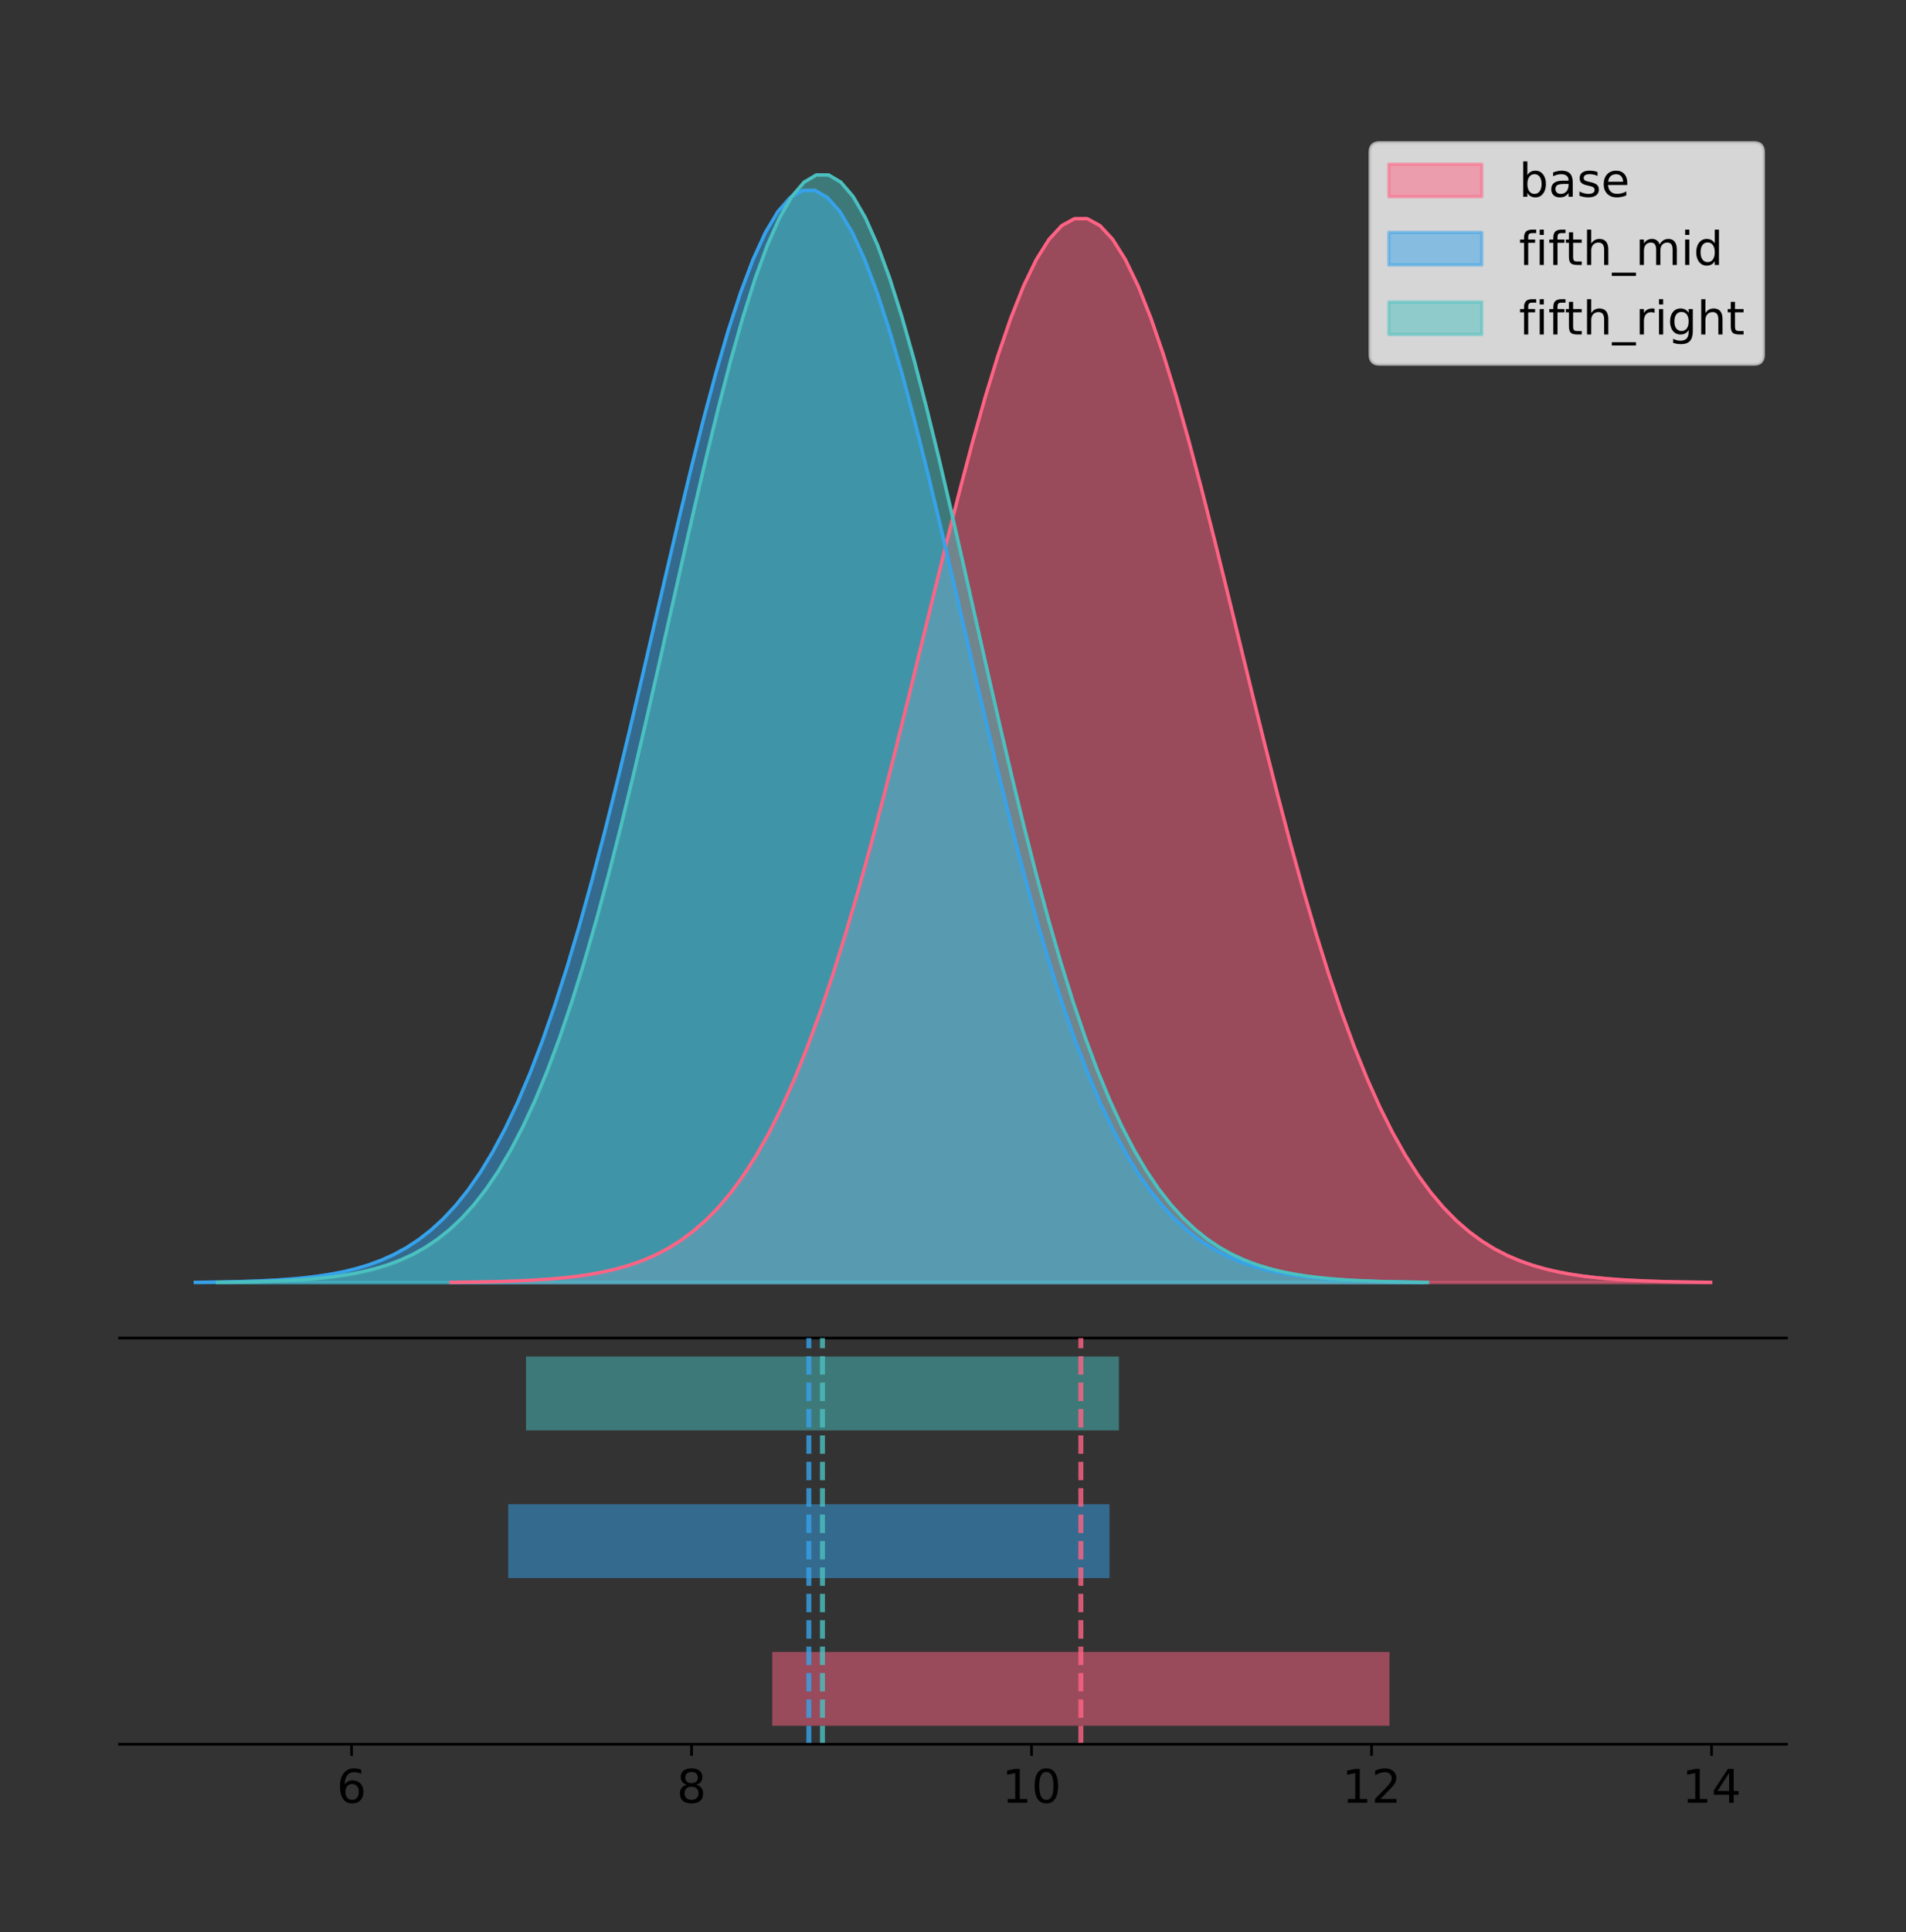 <?xml version="1.0" encoding="utf-8" standalone="no"?>
<!DOCTYPE svg PUBLIC "-//W3C//DTD SVG 1.1//EN"
  "http://www.w3.org/Graphics/SVG/1.1/DTD/svg11.dtd">
<!-- Created with matplotlib (https://matplotlib.org/) -->
<svg height="581.789pt" version="1.1" viewBox="0 0 574.2 581.789" width="574.2pt" xmlns="http://www.w3.org/2000/svg" xmlns:xlink="http://www.w3.org/1999/xlink">
 <rect x="0" y="0" width="574.2" height="581.789" fill="#333333" stroke="none"/>
 <defs>
  <style type="text/css">
*{stroke-linecap:butt;stroke-linejoin:round;}
  </style>
 </defs>
 <g id="figure_1">
  <g id="patch_1">
   <path d="M 0 581.789 
L 574.2 581.789 
L 574.2 0 
L 0 0 
z
" style="fill:none;"/>
  </g>
  <g id="axes_1">
   <g id="patch_2">
    <path d="M 36 402.93 
L 538.2 402.93 
L 538.2 36 
L 36 36 
z
" style="fill:none;"/>
   </g>
   <g id="PolyCollection_1">
    <defs>
     <path d="M 135.863 -195.538 
L 135.863 -195.646 
L 139.697 -195.686 
L 143.53 -195.741 
L 147.364 -195.813 
L 151.197 -195.91 
L 155.031 -196.037 
L 158.864 -196.203 
L 162.697 -196.419 
L 166.531 -196.697 
L 170.364 -197.052 
L 174.198 -197.504 
L 178.031 -198.075 
L 181.865 -198.789 
L 185.698 -199.678 
L 189.531 -200.775 
L 193.365 -202.119 
L 197.198 -203.755 
L 201.032 -205.731 
L 204.865 -208.1 
L 208.698 -210.919 
L 212.532 -214.248 
L 216.365 -218.148 
L 220.199 -222.684 
L 224.032 -227.918 
L 227.866 -233.91 
L 231.699 -240.714 
L 235.532 -248.379 
L 239.366 -256.942 
L 243.199 -266.429 
L 247.033 -276.848 
L 250.866 -288.192 
L 254.7 -300.431 
L 258.533 -313.513 
L 262.366 -327.364 
L 266.2 -341.883 
L 270.033 -356.943 
L 273.867 -372.394 
L 277.7 -388.062 
L 281.534 -403.755 
L 285.367 -419.262 
L 289.2 -434.358 
L 293.034 -448.814 
L 296.867 -462.397 
L 300.701 -474.878 
L 304.534 -486.04 
L 308.368 -495.681 
L 312.201 -503.624 
L 316.034 -509.719 
L 319.868 -513.849 
L 323.701 -515.934 
L 327.535 -515.934 
L 331.368 -513.849 
L 335.202 -509.719 
L 339.035 -503.624 
L 342.868 -495.681 
L 346.702 -486.04 
L 350.535 -474.878 
L 354.369 -462.397 
L 358.202 -448.814 
L 362.036 -434.358 
L 365.869 -419.262 
L 369.702 -403.755 
L 373.536 -388.062 
L 377.369 -372.394 
L 381.203 -356.943 
L 385.036 -341.883 
L 388.87 -327.364 
L 392.703 -313.513 
L 396.536 -300.431 
L 400.37 -288.192 
L 404.203 -276.848 
L 408.037 -266.429 
L 411.87 -256.942 
L 415.704 -248.379 
L 419.537 -240.714 
L 423.37 -233.91 
L 427.204 -227.918 
L 431.037 -222.684 
L 434.871 -218.148 
L 438.704 -214.248 
L 442.538 -210.919 
L 446.371 -208.1 
L 450.204 -205.731 
L 454.038 -203.755 
L 457.871 -202.119 
L 461.705 -200.775 
L 465.538 -199.678 
L 469.372 -198.789 
L 473.205 -198.075 
L 477.038 -197.504 
L 480.872 -197.052 
L 484.705 -196.697 
L 488.539 -196.419 
L 492.372 -196.203 
L 496.206 -196.037 
L 500.039 -195.91 
L 503.872 -195.813 
L 507.706 -195.741 
L 511.539 -195.686 
L 515.373 -195.646 
L 515.373 -195.538 
L 515.373 -195.538 
L 511.539 -195.538 
L 507.706 -195.538 
L 503.872 -195.538 
L 500.039 -195.538 
L 496.206 -195.538 
L 492.372 -195.538 
L 488.539 -195.538 
L 484.705 -195.538 
L 480.872 -195.538 
L 477.038 -195.538 
L 473.205 -195.538 
L 469.372 -195.538 
L 465.538 -195.538 
L 461.705 -195.538 
L 457.871 -195.538 
L 454.038 -195.538 
L 450.204 -195.538 
L 446.371 -195.538 
L 442.538 -195.538 
L 438.704 -195.538 
L 434.871 -195.538 
L 431.037 -195.538 
L 427.204 -195.538 
L 423.37 -195.538 
L 419.537 -195.538 
L 415.704 -195.538 
L 411.87 -195.538 
L 408.037 -195.538 
L 404.203 -195.538 
L 400.37 -195.538 
L 396.536 -195.538 
L 392.703 -195.538 
L 388.87 -195.538 
L 385.036 -195.538 
L 381.203 -195.538 
L 377.369 -195.538 
L 373.536 -195.538 
L 369.702 -195.538 
L 365.869 -195.538 
L 362.036 -195.538 
L 358.202 -195.538 
L 354.369 -195.538 
L 350.535 -195.538 
L 346.702 -195.538 
L 342.868 -195.538 
L 339.035 -195.538 
L 335.202 -195.538 
L 331.368 -195.538 
L 327.535 -195.538 
L 323.701 -195.538 
L 319.868 -195.538 
L 316.034 -195.538 
L 312.201 -195.538 
L 308.368 -195.538 
L 304.534 -195.538 
L 300.701 -195.538 
L 296.867 -195.538 
L 293.034 -195.538 
L 289.2 -195.538 
L 285.367 -195.538 
L 281.534 -195.538 
L 277.7 -195.538 
L 273.867 -195.538 
L 270.033 -195.538 
L 266.2 -195.538 
L 262.366 -195.538 
L 258.533 -195.538 
L 254.7 -195.538 
L 250.866 -195.538 
L 247.033 -195.538 
L 243.199 -195.538 
L 239.366 -195.538 
L 235.532 -195.538 
L 231.699 -195.538 
L 227.866 -195.538 
L 224.032 -195.538 
L 220.199 -195.538 
L 216.365 -195.538 
L 212.532 -195.538 
L 208.698 -195.538 
L 204.865 -195.538 
L 201.032 -195.538 
L 197.198 -195.538 
L 193.365 -195.538 
L 189.531 -195.538 
L 185.698 -195.538 
L 181.865 -195.538 
L 178.031 -195.538 
L 174.198 -195.538 
L 170.364 -195.538 
L 166.531 -195.538 
L 162.697 -195.538 
L 158.864 -195.538 
L 155.031 -195.538 
L 151.197 -195.538 
L 147.364 -195.538 
L 143.53 -195.538 
L 139.697 -195.538 
L 135.863 -195.538 
z
" id="m74a9380f6d" style="stroke:#ff6384;stroke-opacity:0.5;"/>
    </defs>
    <g clip-path="url(#p8315a0052e)">
     <use style="fill:#ff6384;fill-opacity:0.5;stroke:#ff6384;stroke-opacity:0.5;" x="0" xlink:href="#m74a9380f6d" y="581.789"/>
    </g>
   </g>
   <g id="PolyCollection_2">
    <defs>
     <path d="M 58.827 -195.538 
L 58.827 -195.648 
L 62.562 -195.69 
L 66.296 -195.746 
L 70.03 -195.821 
L 73.764 -195.92 
L 77.499 -196.05 
L 81.233 -196.221 
L 84.967 -196.442 
L 88.702 -196.727 
L 92.436 -197.093 
L 96.17 -197.557 
L 99.905 -198.142 
L 103.639 -198.875 
L 107.373 -199.788 
L 111.107 -200.914 
L 114.842 -202.294 
L 118.576 -203.974 
L 122.31 -206.002 
L 126.045 -208.434 
L 129.779 -211.327 
L 133.513 -214.744 
L 137.247 -218.748 
L 140.982 -223.405 
L 144.716 -228.778 
L 148.45 -234.929 
L 152.185 -241.914 
L 155.919 -249.782 
L 159.653 -258.573 
L 163.388 -268.311 
L 167.122 -279.007 
L 170.856 -290.651 
L 174.59 -303.215 
L 178.325 -316.645 
L 182.059 -330.864 
L 185.793 -345.768 
L 189.528 -361.227 
L 193.262 -377.089 
L 196.996 -393.173 
L 200.73 -409.283 
L 204.465 -425.201 
L 208.199 -440.698 
L 211.933 -455.538 
L 215.668 -469.481 
L 219.402 -482.294 
L 223.136 -493.752 
L 226.871 -503.649 
L 230.605 -511.803 
L 234.339 -518.059 
L 238.073 -522.299 
L 241.808 -524.44 
L 245.542 -524.44 
L 249.276 -522.299 
L 253.011 -518.059 
L 256.745 -511.803 
L 260.479 -503.649 
L 264.213 -493.752 
L 267.948 -482.294 
L 271.682 -469.481 
L 275.416 -455.538 
L 279.151 -440.698 
L 282.885 -425.201 
L 286.619 -409.283 
L 290.354 -393.173 
L 294.088 -377.089 
L 297.822 -361.227 
L 301.556 -345.768 
L 305.291 -330.864 
L 309.025 -316.645 
L 312.759 -303.215 
L 316.494 -290.651 
L 320.228 -279.007 
L 323.962 -268.311 
L 327.697 -258.573 
L 331.431 -249.782 
L 335.165 -241.914 
L 338.899 -234.929 
L 342.634 -228.778 
L 346.368 -223.405 
L 350.102 -218.748 
L 353.837 -214.744 
L 357.571 -211.327 
L 361.305 -208.434 
L 365.039 -206.002 
L 368.774 -203.974 
L 372.508 -202.294 
L 376.242 -200.914 
L 379.977 -199.788 
L 383.711 -198.875 
L 387.445 -198.142 
L 391.18 -197.557 
L 394.914 -197.093 
L 398.648 -196.727 
L 402.382 -196.442 
L 406.117 -196.221 
L 409.851 -196.05 
L 413.585 -195.92 
L 417.32 -195.821 
L 421.054 -195.746 
L 424.788 -195.69 
L 428.522 -195.648 
L 428.522 -195.538 
L 428.522 -195.538 
L 424.788 -195.538 
L 421.054 -195.538 
L 417.32 -195.538 
L 413.585 -195.538 
L 409.851 -195.538 
L 406.117 -195.538 
L 402.382 -195.538 
L 398.648 -195.538 
L 394.914 -195.538 
L 391.18 -195.538 
L 387.445 -195.538 
L 383.711 -195.538 
L 379.977 -195.538 
L 376.242 -195.538 
L 372.508 -195.538 
L 368.774 -195.538 
L 365.039 -195.538 
L 361.305 -195.538 
L 357.571 -195.538 
L 353.837 -195.538 
L 350.102 -195.538 
L 346.368 -195.538 
L 342.634 -195.538 
L 338.899 -195.538 
L 335.165 -195.538 
L 331.431 -195.538 
L 327.697 -195.538 
L 323.962 -195.538 
L 320.228 -195.538 
L 316.494 -195.538 
L 312.759 -195.538 
L 309.025 -195.538 
L 305.291 -195.538 
L 301.556 -195.538 
L 297.822 -195.538 
L 294.088 -195.538 
L 290.354 -195.538 
L 286.619 -195.538 
L 282.885 -195.538 
L 279.151 -195.538 
L 275.416 -195.538 
L 271.682 -195.538 
L 267.948 -195.538 
L 264.213 -195.538 
L 260.479 -195.538 
L 256.745 -195.538 
L 253.011 -195.538 
L 249.276 -195.538 
L 245.542 -195.538 
L 241.808 -195.538 
L 238.073 -195.538 
L 234.339 -195.538 
L 230.605 -195.538 
L 226.871 -195.538 
L 223.136 -195.538 
L 219.402 -195.538 
L 215.668 -195.538 
L 211.933 -195.538 
L 208.199 -195.538 
L 204.465 -195.538 
L 200.73 -195.538 
L 196.996 -195.538 
L 193.262 -195.538 
L 189.528 -195.538 
L 185.793 -195.538 
L 182.059 -195.538 
L 178.325 -195.538 
L 174.59 -195.538 
L 170.856 -195.538 
L 167.122 -195.538 
L 163.388 -195.538 
L 159.653 -195.538 
L 155.919 -195.538 
L 152.185 -195.538 
L 148.45 -195.538 
L 144.716 -195.538 
L 140.982 -195.538 
L 137.247 -195.538 
L 133.513 -195.538 
L 129.779 -195.538 
L 126.045 -195.538 
L 122.31 -195.538 
L 118.576 -195.538 
L 114.842 -195.538 
L 111.107 -195.538 
L 107.373 -195.538 
L 103.639 -195.538 
L 99.905 -195.538 
L 96.17 -195.538 
L 92.436 -195.538 
L 88.702 -195.538 
L 84.967 -195.538 
L 81.233 -195.538 
L 77.499 -195.538 
L 73.764 -195.538 
L 70.03 -195.538 
L 66.296 -195.538 
L 62.562 -195.538 
L 58.827 -195.538 
z
" id="mece2e7e941" style="stroke:#36a2eb;stroke-opacity:0.5;"/>
    </defs>
    <g clip-path="url(#p8315a0052e)">
     <use style="fill:#36a2eb;fill-opacity:0.5;stroke:#36a2eb;stroke-opacity:0.5;" x="0" xlink:href="#mece2e7e941" y="581.789"/>
    </g>
   </g>
   <g id="PolyCollection_3">
    <defs>
     <path d="M 65.513 -195.538 
L 65.513 -195.65 
L 69.195 -195.692 
L 72.877 -195.749 
L 76.559 -195.825 
L 80.241 -195.925 
L 83.923 -196.058 
L 87.605 -196.23 
L 91.287 -196.455 
L 94.969 -196.744 
L 98.651 -197.115 
L 102.333 -197.585 
L 106.015 -198.179 
L 109.697 -198.923 
L 113.379 -199.848 
L 117.061 -200.99 
L 120.743 -202.39 
L 124.425 -204.093 
L 128.107 -206.151 
L 131.789 -208.617 
L 135.471 -211.552 
L 139.153 -215.017 
L 142.835 -219.078 
L 146.517 -223.801 
L 150.199 -229.25 
L 153.881 -235.488 
L 157.563 -242.572 
L 161.245 -250.552 
L 164.927 -259.468 
L 168.609 -269.344 
L 172.291 -280.192 
L 175.973 -292.002 
L 179.655 -304.744 
L 183.337 -318.365 
L 187.019 -332.786 
L 190.701 -347.901 
L 194.383 -363.58 
L 198.065 -379.667 
L 201.747 -395.98 
L 205.429 -412.318 
L 209.111 -428.462 
L 212.793 -444.18 
L 216.475 -459.23 
L 220.157 -473.372 
L 223.839 -486.366 
L 227.521 -497.987 
L 231.203 -508.025 
L 234.885 -516.294 
L 238.567 -522.64 
L 242.249 -526.94 
L 245.931 -529.111 
L 249.613 -529.111 
L 253.295 -526.94 
L 256.977 -522.64 
L 260.659 -516.294 
L 264.341 -508.025 
L 268.023 -497.987 
L 271.705 -486.366 
L 275.387 -473.372 
L 279.069 -459.23 
L 282.751 -444.18 
L 286.433 -428.462 
L 290.115 -412.318 
L 293.797 -395.98 
L 297.479 -379.667 
L 301.161 -363.58 
L 304.843 -347.901 
L 308.525 -332.786 
L 312.207 -318.365 
L 315.889 -304.744 
L 319.571 -292.002 
L 323.253 -280.192 
L 326.935 -269.344 
L 330.617 -259.468 
L 334.299 -250.552 
L 337.981 -242.572 
L 341.663 -235.488 
L 345.345 -229.25 
L 349.027 -223.801 
L 352.709 -219.078 
L 356.391 -215.017 
L 360.073 -211.552 
L 363.755 -208.617 
L 367.437 -206.151 
L 371.119 -204.093 
L 374.801 -202.39 
L 378.483 -200.99 
L 382.165 -199.848 
L 385.847 -198.923 
L 389.529 -198.179 
L 393.211 -197.585 
L 396.893 -197.115 
L 400.575 -196.744 
L 404.257 -196.455 
L 407.939 -196.23 
L 411.621 -196.058 
L 415.303 -195.925 
L 418.985 -195.825 
L 422.667 -195.749 
L 426.349 -195.692 
L 430.031 -195.65 
L 430.031 -195.538 
L 430.031 -195.538 
L 426.349 -195.538 
L 422.667 -195.538 
L 418.985 -195.538 
L 415.303 -195.538 
L 411.621 -195.538 
L 407.939 -195.538 
L 404.257 -195.538 
L 400.575 -195.538 
L 396.893 -195.538 
L 393.211 -195.538 
L 389.529 -195.538 
L 385.847 -195.538 
L 382.165 -195.538 
L 378.483 -195.538 
L 374.801 -195.538 
L 371.119 -195.538 
L 367.437 -195.538 
L 363.755 -195.538 
L 360.073 -195.538 
L 356.391 -195.538 
L 352.709 -195.538 
L 349.027 -195.538 
L 345.345 -195.538 
L 341.663 -195.538 
L 337.981 -195.538 
L 334.299 -195.538 
L 330.617 -195.538 
L 326.935 -195.538 
L 323.253 -195.538 
L 319.571 -195.538 
L 315.889 -195.538 
L 312.207 -195.538 
L 308.525 -195.538 
L 304.843 -195.538 
L 301.161 -195.538 
L 297.479 -195.538 
L 293.797 -195.538 
L 290.115 -195.538 
L 286.433 -195.538 
L 282.751 -195.538 
L 279.069 -195.538 
L 275.387 -195.538 
L 271.705 -195.538 
L 268.023 -195.538 
L 264.341 -195.538 
L 260.659 -195.538 
L 256.977 -195.538 
L 253.295 -195.538 
L 249.613 -195.538 
L 245.931 -195.538 
L 242.249 -195.538 
L 238.567 -195.538 
L 234.885 -195.538 
L 231.203 -195.538 
L 227.521 -195.538 
L 223.839 -195.538 
L 220.157 -195.538 
L 216.475 -195.538 
L 212.793 -195.538 
L 209.111 -195.538 
L 205.429 -195.538 
L 201.747 -195.538 
L 198.065 -195.538 
L 194.383 -195.538 
L 190.701 -195.538 
L 187.019 -195.538 
L 183.337 -195.538 
L 179.655 -195.538 
L 175.973 -195.538 
L 172.291 -195.538 
L 168.609 -195.538 
L 164.927 -195.538 
L 161.245 -195.538 
L 157.563 -195.538 
L 153.881 -195.538 
L 150.199 -195.538 
L 146.517 -195.538 
L 142.835 -195.538 
L 139.153 -195.538 
L 135.471 -195.538 
L 131.789 -195.538 
L 128.107 -195.538 
L 124.425 -195.538 
L 120.743 -195.538 
L 117.061 -195.538 
L 113.379 -195.538 
L 109.697 -195.538 
L 106.015 -195.538 
L 102.333 -195.538 
L 98.651 -195.538 
L 94.969 -195.538 
L 91.287 -195.538 
L 87.605 -195.538 
L 83.923 -195.538 
L 80.241 -195.538 
L 76.559 -195.538 
L 72.877 -195.538 
L 69.195 -195.538 
L 65.513 -195.538 
z
" id="m8d611c220e" style="stroke:#4bc0c0;stroke-opacity:0.5;"/>
    </defs>
    <g clip-path="url(#p8315a0052e)">
     <use style="fill:#4bc0c0;fill-opacity:0.5;stroke:#4bc0c0;stroke-opacity:0.5;" x="0" xlink:href="#m8d611c220e" y="581.789"/>
    </g>
   </g>
   <g id="line2d_1">
    <path clip-path="url(#p8315a0052e)" d="M 135.863 386.144 
L 139.697 386.103 
L 143.53 386.049 
L 147.364 385.976 
L 151.197 385.879 
L 155.031 385.752 
L 158.864 385.586 
L 162.697 385.371 
L 166.531 385.093 
L 170.364 384.737 
L 174.198 384.285 
L 178.031 383.715 
L 181.865 383 
L 185.698 382.112 
L 189.531 381.015 
L 193.365 379.67 
L 197.198 378.034 
L 201.032 376.058 
L 204.865 373.689 
L 208.698 370.87 
L 212.532 367.542 
L 216.365 363.641 
L 220.199 359.105 
L 224.032 353.871 
L 227.866 347.879 
L 231.699 341.075 
L 235.532 333.41 
L 239.366 324.847 
L 243.199 315.361 
L 247.033 304.941 
L 250.866 293.598 
L 254.7 281.359 
L 258.533 268.276 
L 262.366 254.425 
L 266.2 239.907 
L 270.033 224.847 
L 273.867 209.396 
L 277.7 193.727 
L 281.534 178.034 
L 285.367 162.528 
L 289.2 147.431 
L 293.034 132.975 
L 296.867 119.392 
L 300.701 106.911 
L 304.534 95.75 
L 308.368 86.108 
L 312.201 78.165 
L 316.034 72.071 
L 319.868 67.94 
L 323.701 65.855 
L 327.535 65.855 
L 331.368 67.94 
L 335.202 72.071 
L 339.035 78.165 
L 342.868 86.108 
L 346.702 95.75 
L 350.535 106.911 
L 354.369 119.392 
L 358.202 132.975 
L 362.036 147.431 
L 365.869 162.528 
L 369.702 178.034 
L 373.536 193.727 
L 377.369 209.396 
L 381.203 224.847 
L 385.036 239.907 
L 388.87 254.425 
L 392.703 268.276 
L 396.536 281.359 
L 400.37 293.598 
L 404.203 304.941 
L 408.037 315.361 
L 411.87 324.847 
L 415.704 333.41 
L 419.537 341.075 
L 423.37 347.879 
L 427.204 353.871 
L 431.037 359.105 
L 434.871 363.641 
L 438.704 367.542 
L 442.538 370.87 
L 446.371 373.689 
L 450.204 376.058 
L 454.038 378.034 
L 457.871 379.67 
L 461.705 381.015 
L 465.538 382.112 
L 469.372 383 
L 473.205 383.715 
L 477.038 384.285 
L 480.872 384.737 
L 484.705 385.093 
L 488.539 385.371 
L 492.372 385.586 
L 496.206 385.752 
L 500.039 385.879 
L 503.872 385.976 
L 507.706 386.049 
L 511.539 386.103 
L 515.373 386.144 
" style="fill:none;stroke:#ff6384;stroke-linecap:square;"/>
   </g>
   <g id="line2d_2">
    <path clip-path="url(#p8315a0052e)" d="M 58.827 386.141 
L 62.562 386.099 
L 66.296 386.043 
L 70.03 385.969 
L 73.764 385.87 
L 77.499 385.739 
L 81.233 385.569 
L 84.967 385.347 
L 88.702 385.062 
L 92.436 384.697 
L 96.17 384.233 
L 99.905 383.647 
L 103.639 382.914 
L 107.373 382.002 
L 111.107 380.876 
L 114.842 379.495 
L 118.576 377.816 
L 122.31 375.787 
L 126.045 373.356 
L 129.779 370.462 
L 133.513 367.045 
L 137.247 363.041 
L 140.982 358.384 
L 144.716 353.012 
L 148.45 346.861 
L 152.185 339.876 
L 155.919 332.007 
L 159.653 323.217 
L 163.388 313.479 
L 167.122 302.783 
L 170.856 291.138 
L 174.59 278.574 
L 178.325 265.144 
L 182.059 250.925 
L 185.793 236.022 
L 189.528 220.562 
L 193.262 204.701 
L 196.996 188.616 
L 200.73 172.507 
L 204.465 156.589 
L 208.199 141.091 
L 211.933 126.252 
L 215.668 112.308 
L 219.402 99.496 
L 223.136 88.038 
L 226.871 78.141 
L 230.605 69.987 
L 234.339 63.73 
L 238.073 59.49 
L 241.808 57.35 
L 245.542 57.35 
L 249.276 59.49 
L 253.011 63.73 
L 256.745 69.987 
L 260.479 78.141 
L 264.213 88.038 
L 267.948 99.496 
L 271.682 112.308 
L 275.416 126.252 
L 279.151 141.091 
L 282.885 156.589 
L 286.619 172.507 
L 290.354 188.616 
L 294.088 204.701 
L 297.822 220.562 
L 301.556 236.022 
L 305.291 250.925 
L 309.025 265.144 
L 312.759 278.574 
L 316.494 291.138 
L 320.228 302.783 
L 323.962 313.479 
L 327.697 323.217 
L 331.431 332.007 
L 335.165 339.876 
L 338.899 346.861 
L 342.634 353.012 
L 346.368 358.384 
L 350.102 363.041 
L 353.837 367.045 
L 357.571 370.462 
L 361.305 373.356 
L 365.039 375.787 
L 368.774 377.816 
L 372.508 379.495 
L 376.242 380.876 
L 379.977 382.002 
L 383.711 382.914 
L 387.445 383.647 
L 391.18 384.233 
L 394.914 384.697 
L 398.648 385.062 
L 402.382 385.347 
L 406.117 385.569 
L 409.851 385.739 
L 413.585 385.87 
L 417.32 385.969 
L 421.054 386.043 
L 424.788 386.099 
L 428.522 386.141 
" style="fill:none;stroke:#36a2eb;stroke-linecap:square;"/>
   </g>
   <g id="line2d_3">
    <path clip-path="url(#p8315a0052e)" d="M 65.513 386.139 
L 69.195 386.097 
L 72.877 386.04 
L 76.559 385.965 
L 80.241 385.864 
L 83.923 385.732 
L 87.605 385.559 
L 91.287 385.334 
L 94.969 385.045 
L 98.651 384.675 
L 102.333 384.204 
L 106.015 383.61 
L 109.697 382.867 
L 113.379 381.941 
L 117.061 380.799 
L 120.743 379.399 
L 124.425 377.696 
L 128.107 375.639 
L 131.789 373.172 
L 135.471 370.238 
L 139.153 366.772 
L 142.835 362.711 
L 146.517 357.989 
L 150.199 352.539 
L 153.881 346.301 
L 157.563 339.217 
L 161.245 331.237 
L 164.927 322.322 
L 168.609 312.445 
L 172.291 301.597 
L 175.973 289.787 
L 179.655 277.045 
L 183.337 263.424 
L 187.019 249.004 
L 190.701 233.888 
L 194.383 218.209 
L 198.065 202.123 
L 201.747 185.809 
L 205.429 169.471 
L 209.111 153.327 
L 212.793 137.61 
L 216.475 122.559 
L 220.157 108.418 
L 223.839 95.423 
L 227.521 83.803 
L 231.203 73.765 
L 234.885 65.495 
L 238.567 59.15 
L 242.249 54.85 
L 245.931 52.679 
L 249.613 52.679 
L 253.295 54.85 
L 256.977 59.15 
L 260.659 65.495 
L 264.341 73.765 
L 268.023 83.803 
L 271.705 95.423 
L 275.387 108.418 
L 279.069 122.559 
L 282.751 137.61 
L 286.433 153.327 
L 290.115 169.471 
L 293.797 185.809 
L 297.479 202.123 
L 301.161 218.209 
L 304.843 233.888 
L 308.525 249.004 
L 312.207 263.424 
L 315.889 277.045 
L 319.571 289.787 
L 323.253 301.597 
L 326.935 312.445 
L 330.617 322.322 
L 334.299 331.237 
L 337.981 339.217 
L 341.663 346.301 
L 345.345 352.539 
L 349.027 357.989 
L 352.709 362.711 
L 356.391 366.772 
L 360.073 370.238 
L 363.755 373.172 
L 367.437 375.639 
L 371.119 377.696 
L 374.801 379.399 
L 378.483 380.799 
L 382.165 381.941 
L 385.847 382.867 
L 389.529 383.61 
L 393.211 384.204 
L 396.893 384.675 
L 400.575 385.045 
L 404.257 385.334 
L 407.939 385.559 
L 411.621 385.732 
L 415.303 385.864 
L 418.985 385.965 
L 422.667 386.04 
L 426.349 386.097 
L 430.031 386.139 
" style="fill:none;stroke:#4bc0c0;stroke-linecap:square;"/>
   </g>
   <g id="patch_3">
    <path d="M 36 402.93 
L 538.2 402.93 
" style="fill:none;stroke:#000000;stroke-linecap:square;stroke-linejoin:miter;stroke-width:0.8;"/>
   </g>
   <g id="legend_1">
    <g id="patch_4">
     <path d="M 415.602 109.627 
L 528.4 109.627 
Q 531.2 109.627 531.2 106.827 
L 531.2 45.8 
Q 531.2 43 528.4 43 
L 415.602 43 
Q 412.802 43 412.802 45.8 
L 412.802 106.827 
Q 412.802 109.627 415.602 109.627 
z
" style="fill:#ffffff;opacity:0.8;stroke:#cccccc;stroke-linejoin:miter;"/>
    </g>
    <g id="patch_5">
     <path d="M 418.402 59.238 
L 446.402 59.238 
L 446.402 49.438 
L 418.402 49.438 
z
" style="fill:#ff6384;opacity:0.5;stroke:#ff6384;stroke-linejoin:miter;"/>
    </g>
    <g id="text_1">
     <!-- base -->
     <defs>
      <path d="M 48.688 27.297 
Q 48.688 37.203 44.609 42.844 
Q 40.531 48.484 33.406 48.484 
Q 26.266 48.484 22.188 42.844 
Q 18.109 37.203 18.109 27.297 
Q 18.109 17.391 22.188 11.75 
Q 26.266 6.109 33.406 6.109 
Q 40.531 6.109 44.609 11.75 
Q 48.688 17.391 48.688 27.297 
z
M 18.109 46.391 
Q 20.953 51.266 25.266 53.625 
Q 29.594 56 35.594 56 
Q 45.562 56 51.781 48.094 
Q 58.016 40.188 58.016 27.297 
Q 58.016 14.406 51.781 6.484 
Q 45.562 -1.422 35.594 -1.422 
Q 29.594 -1.422 25.266 0.953 
Q 20.953 3.328 18.109 8.203 
L 18.109 0 
L 9.078 0 
L 9.078 75.984 
L 18.109 75.984 
z
" id="DejaVuSans-98"/>
      <path d="M 34.281 27.484 
Q 23.391 27.484 19.188 25 
Q 14.984 22.516 14.984 16.5 
Q 14.984 11.719 18.141 8.906 
Q 21.297 6.109 26.703 6.109 
Q 34.188 6.109 38.703 11.406 
Q 43.219 16.703 43.219 25.484 
L 43.219 27.484 
z
M 52.203 31.203 
L 52.203 0 
L 43.219 0 
L 43.219 8.297 
Q 40.141 3.328 35.547 0.953 
Q 30.953 -1.422 24.312 -1.422 
Q 15.922 -1.422 10.953 3.297 
Q 6 8.016 6 15.922 
Q 6 25.141 12.172 29.828 
Q 18.359 34.516 30.609 34.516 
L 43.219 34.516 
L 43.219 35.406 
Q 43.219 41.609 39.141 45 
Q 35.062 48.391 27.688 48.391 
Q 23 48.391 18.547 47.266 
Q 14.109 46.141 10.016 43.891 
L 10.016 52.203 
Q 14.938 54.109 19.578 55.047 
Q 24.219 56 28.609 56 
Q 40.484 56 46.344 49.844 
Q 52.203 43.703 52.203 31.203 
z
" id="DejaVuSans-97"/>
      <path d="M 44.281 53.078 
L 44.281 44.578 
Q 40.484 46.531 36.375 47.5 
Q 32.281 48.484 27.875 48.484 
Q 21.188 48.484 17.844 46.438 
Q 14.5 44.391 14.5 40.281 
Q 14.5 37.156 16.891 35.375 
Q 19.281 33.594 26.516 31.984 
L 29.594 31.297 
Q 39.156 29.25 43.188 25.516 
Q 47.219 21.781 47.219 15.094 
Q 47.219 7.469 41.188 3.016 
Q 35.156 -1.422 24.609 -1.422 
Q 20.219 -1.422 15.453 -0.562 
Q 10.688 0.297 5.422 2 
L 5.422 11.281 
Q 10.406 8.688 15.234 7.391 
Q 20.062 6.109 24.812 6.109 
Q 31.156 6.109 34.562 8.281 
Q 37.984 10.453 37.984 14.406 
Q 37.984 18.062 35.516 20.016 
Q 33.062 21.969 24.703 23.781 
L 21.578 24.516 
Q 13.234 26.266 9.516 29.906 
Q 5.812 33.547 5.812 39.891 
Q 5.812 47.609 11.281 51.797 
Q 16.75 56 26.812 56 
Q 31.781 56 36.172 55.266 
Q 40.578 54.547 44.281 53.078 
z
" id="DejaVuSans-115"/>
      <path d="M 56.203 29.594 
L 56.203 25.203 
L 14.891 25.203 
Q 15.484 15.922 20.484 11.062 
Q 25.484 6.203 34.422 6.203 
Q 39.594 6.203 44.453 7.469 
Q 49.312 8.734 54.109 11.281 
L 54.109 2.781 
Q 49.266 0.734 44.188 -0.344 
Q 39.109 -1.422 33.891 -1.422 
Q 20.797 -1.422 13.156 6.188 
Q 5.516 13.812 5.516 26.812 
Q 5.516 40.234 12.766 48.109 
Q 20.016 56 32.328 56 
Q 43.359 56 49.781 48.891 
Q 56.203 41.797 56.203 29.594 
z
M 47.219 32.234 
Q 47.125 39.594 43.094 43.984 
Q 39.062 48.391 32.422 48.391 
Q 24.906 48.391 20.391 44.141 
Q 15.875 39.891 15.188 32.172 
z
" id="DejaVuSans-101"/>
     </defs>
     <g transform="translate(457.602 59.238)scale(0.14 -0.14)">
      <use xlink:href="#DejaVuSans-98"/>
      <use x="63.477" xlink:href="#DejaVuSans-97"/>
      <use x="124.756" xlink:href="#DejaVuSans-115"/>
      <use x="176.855" xlink:href="#DejaVuSans-101"/>
     </g>
    </g>
    <g id="patch_6">
     <path d="M 418.402 79.787 
L 446.402 79.787 
L 446.402 69.987 
L 418.402 69.987 
z
" style="fill:#36a2eb;opacity:0.5;stroke:#36a2eb;stroke-linejoin:miter;"/>
    </g>
    <g id="text_2">
     <!-- fifth_mid -->
     <defs>
      <path d="M 37.109 75.984 
L 37.109 68.5 
L 28.516 68.5 
Q 23.688 68.5 21.797 66.547 
Q 19.922 64.594 19.922 59.516 
L 19.922 54.688 
L 34.719 54.688 
L 34.719 47.703 
L 19.922 47.703 
L 19.922 0 
L 10.891 0 
L 10.891 47.703 
L 2.297 47.703 
L 2.297 54.688 
L 10.891 54.688 
L 10.891 58.5 
Q 10.891 67.625 15.141 71.797 
Q 19.391 75.984 28.609 75.984 
z
" id="DejaVuSans-102"/>
      <path d="M 9.422 54.688 
L 18.406 54.688 
L 18.406 0 
L 9.422 0 
z
M 9.422 75.984 
L 18.406 75.984 
L 18.406 64.594 
L 9.422 64.594 
z
" id="DejaVuSans-105"/>
      <path d="M 18.312 70.219 
L 18.312 54.688 
L 36.812 54.688 
L 36.812 47.703 
L 18.312 47.703 
L 18.312 18.016 
Q 18.312 11.328 20.141 9.422 
Q 21.969 7.516 27.594 7.516 
L 36.812 7.516 
L 36.812 0 
L 27.594 0 
Q 17.188 0 13.234 3.875 
Q 9.281 7.766 9.281 18.016 
L 9.281 47.703 
L 2.688 47.703 
L 2.688 54.688 
L 9.281 54.688 
L 9.281 70.219 
z
" id="DejaVuSans-116"/>
      <path d="M 54.891 33.016 
L 54.891 0 
L 45.906 0 
L 45.906 32.719 
Q 45.906 40.484 42.875 44.328 
Q 39.844 48.188 33.797 48.188 
Q 26.516 48.188 22.312 43.547 
Q 18.109 38.922 18.109 30.906 
L 18.109 0 
L 9.078 0 
L 9.078 75.984 
L 18.109 75.984 
L 18.109 46.188 
Q 21.344 51.125 25.703 53.562 
Q 30.078 56 35.797 56 
Q 45.219 56 50.047 50.172 
Q 54.891 44.344 54.891 33.016 
z
" id="DejaVuSans-104"/>
      <path d="M 50.984 -16.609 
L 50.984 -23.578 
L -0.984 -23.578 
L -0.984 -16.609 
z
" id="DejaVuSans-95"/>
      <path d="M 52 44.188 
Q 55.375 50.25 60.062 53.125 
Q 64.75 56 71.094 56 
Q 79.641 56 84.281 50.016 
Q 88.922 44.047 88.922 33.016 
L 88.922 0 
L 79.891 0 
L 79.891 32.719 
Q 79.891 40.578 77.094 44.375 
Q 74.312 48.188 68.609 48.188 
Q 61.625 48.188 57.562 43.547 
Q 53.516 38.922 53.516 30.906 
L 53.516 0 
L 44.484 0 
L 44.484 32.719 
Q 44.484 40.625 41.703 44.406 
Q 38.922 48.188 33.109 48.188 
Q 26.219 48.188 22.156 43.531 
Q 18.109 38.875 18.109 30.906 
L 18.109 0 
L 9.078 0 
L 9.078 54.688 
L 18.109 54.688 
L 18.109 46.188 
Q 21.188 51.219 25.484 53.609 
Q 29.781 56 35.688 56 
Q 41.656 56 45.828 52.969 
Q 50 49.953 52 44.188 
z
" id="DejaVuSans-109"/>
      <path d="M 45.406 46.391 
L 45.406 75.984 
L 54.391 75.984 
L 54.391 0 
L 45.406 0 
L 45.406 8.203 
Q 42.578 3.328 38.25 0.953 
Q 33.938 -1.422 27.875 -1.422 
Q 17.969 -1.422 11.734 6.484 
Q 5.516 14.406 5.516 27.297 
Q 5.516 40.188 11.734 48.094 
Q 17.969 56 27.875 56 
Q 33.938 56 38.25 53.625 
Q 42.578 51.266 45.406 46.391 
z
M 14.797 27.297 
Q 14.797 17.391 18.875 11.75 
Q 22.953 6.109 30.078 6.109 
Q 37.203 6.109 41.297 11.75 
Q 45.406 17.391 45.406 27.297 
Q 45.406 37.203 41.297 42.844 
Q 37.203 48.484 30.078 48.484 
Q 22.953 48.484 18.875 42.844 
Q 14.797 37.203 14.797 27.297 
z
" id="DejaVuSans-100"/>
     </defs>
     <g transform="translate(457.602 79.787)scale(0.14 -0.14)">
      <use xlink:href="#DejaVuSans-102"/>
      <use x="35.205" xlink:href="#DejaVuSans-105"/>
      <use x="62.988" xlink:href="#DejaVuSans-102"/>
      <use x="98.178" xlink:href="#DejaVuSans-116"/>
      <use x="137.387" xlink:href="#DejaVuSans-104"/>
      <use x="200.766" xlink:href="#DejaVuSans-95"/>
      <use x="250.766" xlink:href="#DejaVuSans-109"/>
      <use x="348.178" xlink:href="#DejaVuSans-105"/>
      <use x="375.961" xlink:href="#DejaVuSans-100"/>
     </g>
    </g>
    <g id="patch_7">
     <path d="M 418.402 100.726 
L 446.402 100.726 
L 446.402 90.926 
L 418.402 90.926 
z
" style="fill:#4bc0c0;opacity:0.5;stroke:#4bc0c0;stroke-linejoin:miter;"/>
    </g>
    <g id="text_3">
     <!-- fifth_right -->
     <defs>
      <path d="M 41.109 46.297 
Q 39.594 47.172 37.812 47.578 
Q 36.031 48 33.891 48 
Q 26.266 48 22.188 43.047 
Q 18.109 38.094 18.109 28.812 
L 18.109 0 
L 9.078 0 
L 9.078 54.688 
L 18.109 54.688 
L 18.109 46.188 
Q 20.953 51.172 25.484 53.578 
Q 30.031 56 36.531 56 
Q 37.453 56 38.578 55.875 
Q 39.703 55.766 41.062 55.516 
z
" id="DejaVuSans-114"/>
      <path d="M 45.406 27.984 
Q 45.406 37.75 41.375 43.109 
Q 37.359 48.484 30.078 48.484 
Q 22.859 48.484 18.828 43.109 
Q 14.797 37.75 14.797 27.984 
Q 14.797 18.266 18.828 12.891 
Q 22.859 7.516 30.078 7.516 
Q 37.359 7.516 41.375 12.891 
Q 45.406 18.266 45.406 27.984 
z
M 54.391 6.781 
Q 54.391 -7.172 48.188 -13.984 
Q 42 -20.797 29.203 -20.797 
Q 24.469 -20.797 20.266 -20.094 
Q 16.062 -19.391 12.109 -17.922 
L 12.109 -9.188 
Q 16.062 -11.328 19.922 -12.344 
Q 23.781 -13.375 27.781 -13.375 
Q 36.625 -13.375 41.016 -8.766 
Q 45.406 -4.156 45.406 5.172 
L 45.406 9.625 
Q 42.625 4.781 38.281 2.391 
Q 33.938 0 27.875 0 
Q 17.828 0 11.672 7.656 
Q 5.516 15.328 5.516 27.984 
Q 5.516 40.672 11.672 48.328 
Q 17.828 56 27.875 56 
Q 33.938 56 38.281 53.609 
Q 42.625 51.219 45.406 46.391 
L 45.406 54.688 
L 54.391 54.688 
z
" id="DejaVuSans-103"/>
     </defs>
     <g transform="translate(457.602 100.726)scale(0.14 -0.14)">
      <use xlink:href="#DejaVuSans-102"/>
      <use x="35.205" xlink:href="#DejaVuSans-105"/>
      <use x="62.988" xlink:href="#DejaVuSans-102"/>
      <use x="98.178" xlink:href="#DejaVuSans-116"/>
      <use x="137.387" xlink:href="#DejaVuSans-104"/>
      <use x="200.766" xlink:href="#DejaVuSans-95"/>
      <use x="250.766" xlink:href="#DejaVuSans-114"/>
      <use x="291.879" xlink:href="#DejaVuSans-105"/>
      <use x="319.662" xlink:href="#DejaVuSans-103"/>
      <use x="383.139" xlink:href="#DejaVuSans-104"/>
      <use x="446.518" xlink:href="#DejaVuSans-116"/>
     </g>
    </g>
   </g>
  </g>
  <g id="axes_2">
   <g id="patch_8">
    <path d="M 36 525.24 
L 538.2 525.24 
L 538.2 402.93 
L 36 402.93 
z
" style="fill:none;"/>
   </g>
   <g id="patch_9">
    <path clip-path="url(#pc8f21d4ec6)" d="M 232.638 519.68 
L 418.598 519.68 
L 418.598 497.442 
L 232.638 497.442 
z
" style="fill:#ff6384;opacity:0.5;"/>
   </g>
   <g id="patch_10">
    <path clip-path="url(#pc8f21d4ec6)" d="M 153.1 475.204 
L 334.25 475.204 
L 334.25 452.966 
L 153.1 452.966 
z
" style="fill:#36a2eb;opacity:0.5;"/>
   </g>
   <g id="patch_11">
    <path clip-path="url(#pc8f21d4ec6)" d="M 158.465 430.728 
L 337.079 430.728 
L 337.079 408.49 
L 158.465 408.49 
z
" style="fill:#4bc0c0;opacity:0.5;"/>
   </g>
   <g id="matplotlib.axis_1">
    <g id="xtick_1">
     <g id="line2d_4">
      <defs>
       <path d="M 0 0 
L 0 3.5 
" id="m99676dd7ae" style="stroke:#000000;stroke-width:0.8;"/>
      </defs>
      <g>
       <use style="stroke:#000000;stroke-width:0.8;" x="105.908" xlink:href="#m99676dd7ae" y="525.24"/>
      </g>
     </g>
     <g id="text_4">
      <!-- 6 -->
      <defs>
       <path d="M 33.016 40.375 
Q 26.375 40.375 22.484 35.828 
Q 18.609 31.297 18.609 23.391 
Q 18.609 15.531 22.484 10.953 
Q 26.375 6.391 33.016 6.391 
Q 39.656 6.391 43.531 10.953 
Q 47.406 15.531 47.406 23.391 
Q 47.406 31.297 43.531 35.828 
Q 39.656 40.375 33.016 40.375 
z
M 52.594 71.297 
L 52.594 62.312 
Q 48.875 64.062 45.094 64.984 
Q 41.312 65.922 37.594 65.922 
Q 27.828 65.922 22.672 59.328 
Q 17.531 52.734 16.797 39.406 
Q 19.672 43.656 24.016 45.922 
Q 28.375 48.188 33.594 48.188 
Q 44.578 48.188 50.953 41.516 
Q 57.328 34.859 57.328 23.391 
Q 57.328 12.156 50.688 5.359 
Q 44.047 -1.422 33.016 -1.422 
Q 20.359 -1.422 13.672 8.266 
Q 6.984 17.969 6.984 36.375 
Q 6.984 53.656 15.188 63.938 
Q 23.391 74.219 37.203 74.219 
Q 40.922 74.219 44.703 73.484 
Q 48.484 72.75 52.594 71.297 
z
" id="DejaVuSans-54"/>
      </defs>
      <g transform="translate(101.454 542.878)scale(0.14 -0.14)">
       <use xlink:href="#DejaVuSans-54"/>
      </g>
     </g>
    </g>
    <g id="xtick_2">
     <g id="line2d_5">
      <g>
       <use style="stroke:#000000;stroke-width:0.8;" x="208.337" xlink:href="#m99676dd7ae" y="525.24"/>
      </g>
     </g>
     <g id="text_5">
      <!-- 8 -->
      <defs>
       <path d="M 31.781 34.625 
Q 24.75 34.625 20.719 30.859 
Q 16.703 27.094 16.703 20.516 
Q 16.703 13.922 20.719 10.156 
Q 24.75 6.391 31.781 6.391 
Q 38.812 6.391 42.859 10.172 
Q 46.922 13.969 46.922 20.516 
Q 46.922 27.094 42.891 30.859 
Q 38.875 34.625 31.781 34.625 
z
M 21.922 38.812 
Q 15.578 40.375 12.031 44.719 
Q 8.5 49.078 8.5 55.328 
Q 8.5 64.062 14.719 69.141 
Q 20.953 74.219 31.781 74.219 
Q 42.672 74.219 48.875 69.141 
Q 55.078 64.062 55.078 55.328 
Q 55.078 49.078 51.531 44.719 
Q 48 40.375 41.703 38.812 
Q 48.828 37.156 52.797 32.312 
Q 56.781 27.484 56.781 20.516 
Q 56.781 9.906 50.312 4.234 
Q 43.844 -1.422 31.781 -1.422 
Q 19.734 -1.422 13.25 4.234 
Q 6.781 9.906 6.781 20.516 
Q 6.781 27.484 10.781 32.312 
Q 14.797 37.156 21.922 38.812 
z
M 18.312 54.391 
Q 18.312 48.734 21.844 45.562 
Q 25.391 42.391 31.781 42.391 
Q 38.141 42.391 41.719 45.562 
Q 45.312 48.734 45.312 54.391 
Q 45.312 60.062 41.719 63.234 
Q 38.141 66.406 31.781 66.406 
Q 25.391 66.406 21.844 63.234 
Q 18.312 60.062 18.312 54.391 
z
" id="DejaVuSans-56"/>
      </defs>
      <g transform="translate(203.883 542.878)scale(0.14 -0.14)">
       <use xlink:href="#DejaVuSans-56"/>
      </g>
     </g>
    </g>
    <g id="xtick_3">
     <g id="line2d_6">
      <g>
       <use style="stroke:#000000;stroke-width:0.8;" x="310.766" xlink:href="#m99676dd7ae" y="525.24"/>
      </g>
     </g>
     <g id="text_6">
      <!-- 10 -->
      <defs>
       <path d="M 12.406 8.297 
L 28.516 8.297 
L 28.516 63.922 
L 10.984 60.406 
L 10.984 69.391 
L 28.422 72.906 
L 38.281 72.906 
L 38.281 8.297 
L 54.391 8.297 
L 54.391 0 
L 12.406 0 
z
" id="DejaVuSans-49"/>
       <path d="M 31.781 66.406 
Q 24.172 66.406 20.328 58.906 
Q 16.5 51.422 16.5 36.375 
Q 16.5 21.391 20.328 13.891 
Q 24.172 6.391 31.781 6.391 
Q 39.453 6.391 43.281 13.891 
Q 47.125 21.391 47.125 36.375 
Q 47.125 51.422 43.281 58.906 
Q 39.453 66.406 31.781 66.406 
z
M 31.781 74.219 
Q 44.047 74.219 50.516 64.516 
Q 56.984 54.828 56.984 36.375 
Q 56.984 17.969 50.516 8.266 
Q 44.047 -1.422 31.781 -1.422 
Q 19.531 -1.422 13.062 8.266 
Q 6.594 17.969 6.594 36.375 
Q 6.594 54.828 13.062 64.516 
Q 19.531 74.219 31.781 74.219 
z
" id="DejaVuSans-48"/>
      </defs>
      <g transform="translate(301.858 542.878)scale(0.14 -0.14)">
       <use xlink:href="#DejaVuSans-49"/>
       <use x="63.623" xlink:href="#DejaVuSans-48"/>
      </g>
     </g>
    </g>
    <g id="xtick_4">
     <g id="line2d_7">
      <g>
       <use style="stroke:#000000;stroke-width:0.8;" x="413.195" xlink:href="#m99676dd7ae" y="525.24"/>
      </g>
     </g>
     <g id="text_7">
      <!-- 12 -->
      <defs>
       <path d="M 19.188 8.297 
L 53.609 8.297 
L 53.609 0 
L 7.328 0 
L 7.328 8.297 
Q 12.938 14.109 22.625 23.891 
Q 32.328 33.688 34.812 36.531 
Q 39.547 41.844 41.422 45.531 
Q 43.312 49.219 43.312 52.781 
Q 43.312 58.594 39.234 62.25 
Q 35.156 65.922 28.609 65.922 
Q 23.969 65.922 18.812 64.312 
Q 13.672 62.703 7.812 59.422 
L 7.812 69.391 
Q 13.766 71.781 18.938 73 
Q 24.125 74.219 28.422 74.219 
Q 39.75 74.219 46.484 68.547 
Q 53.219 62.891 53.219 53.422 
Q 53.219 48.922 51.531 44.891 
Q 49.859 40.875 45.406 35.406 
Q 44.188 33.984 37.641 27.219 
Q 31.109 20.453 19.188 8.297 
z
" id="DejaVuSans-50"/>
      </defs>
      <g transform="translate(404.287 542.878)scale(0.14 -0.14)">
       <use xlink:href="#DejaVuSans-49"/>
       <use x="63.623" xlink:href="#DejaVuSans-50"/>
      </g>
     </g>
    </g>
    <g id="xtick_5">
     <g id="line2d_8">
      <g>
       <use style="stroke:#000000;stroke-width:0.8;" x="515.624" xlink:href="#m99676dd7ae" y="525.24"/>
      </g>
     </g>
     <g id="text_8">
      <!-- 14 -->
      <defs>
       <path d="M 37.797 64.312 
L 12.891 25.391 
L 37.797 25.391 
z
M 35.203 72.906 
L 47.609 72.906 
L 47.609 25.391 
L 58.016 25.391 
L 58.016 17.188 
L 47.609 17.188 
L 47.609 0 
L 37.797 0 
L 37.797 17.188 
L 4.891 17.188 
L 4.891 26.703 
z
" id="DejaVuSans-52"/>
      </defs>
      <g transform="translate(506.716 542.878)scale(0.14 -0.14)">
       <use xlink:href="#DejaVuSans-49"/>
       <use x="63.623" xlink:href="#DejaVuSans-52"/>
      </g>
     </g>
    </g>
   </g>
   <g id="line2d_9">
    <path clip-path="url(#pc8f21d4ec6)" d="M 325.618 525.24 
L 325.618 402.93 
" style="fill:none;stroke:#ff6384;stroke-dasharray:5.55,2.4;stroke-dashoffset:0;stroke-opacity:0.8;stroke-width:1.5;"/>
   </g>
   <g id="line2d_10">
    <path clip-path="url(#pc8f21d4ec6)" d="M 243.675 525.24 
L 243.675 402.93 
" style="fill:none;stroke:#36a2eb;stroke-dasharray:5.55,2.4;stroke-dashoffset:0;stroke-opacity:0.8;stroke-width:1.5;"/>
   </g>
   <g id="line2d_11">
    <path clip-path="url(#pc8f21d4ec6)" d="M 247.772 525.24 
L 247.772 402.93 
" style="fill:none;stroke:#4bc0c0;stroke-dasharray:5.55,2.4;stroke-dashoffset:0;stroke-opacity:0.8;stroke-width:1.5;"/>
   </g>
   <g id="patch_12">
    <path d="M 36 525.24 
L 538.2 525.24 
" style="fill:none;stroke:#000000;stroke-linecap:square;stroke-linejoin:miter;stroke-width:0.8;"/>
   </g>
  </g>
 </g>
 <defs>
  <clipPath id="p8315a0052e">
   <rect height="366.93" width="502.2" x="36" y="36"/>
  </clipPath>
  <clipPath id="pc8f21d4ec6">
   <rect height="122.31" width="502.2" x="36" y="402.93"/>
  </clipPath>
 </defs>
</svg>
